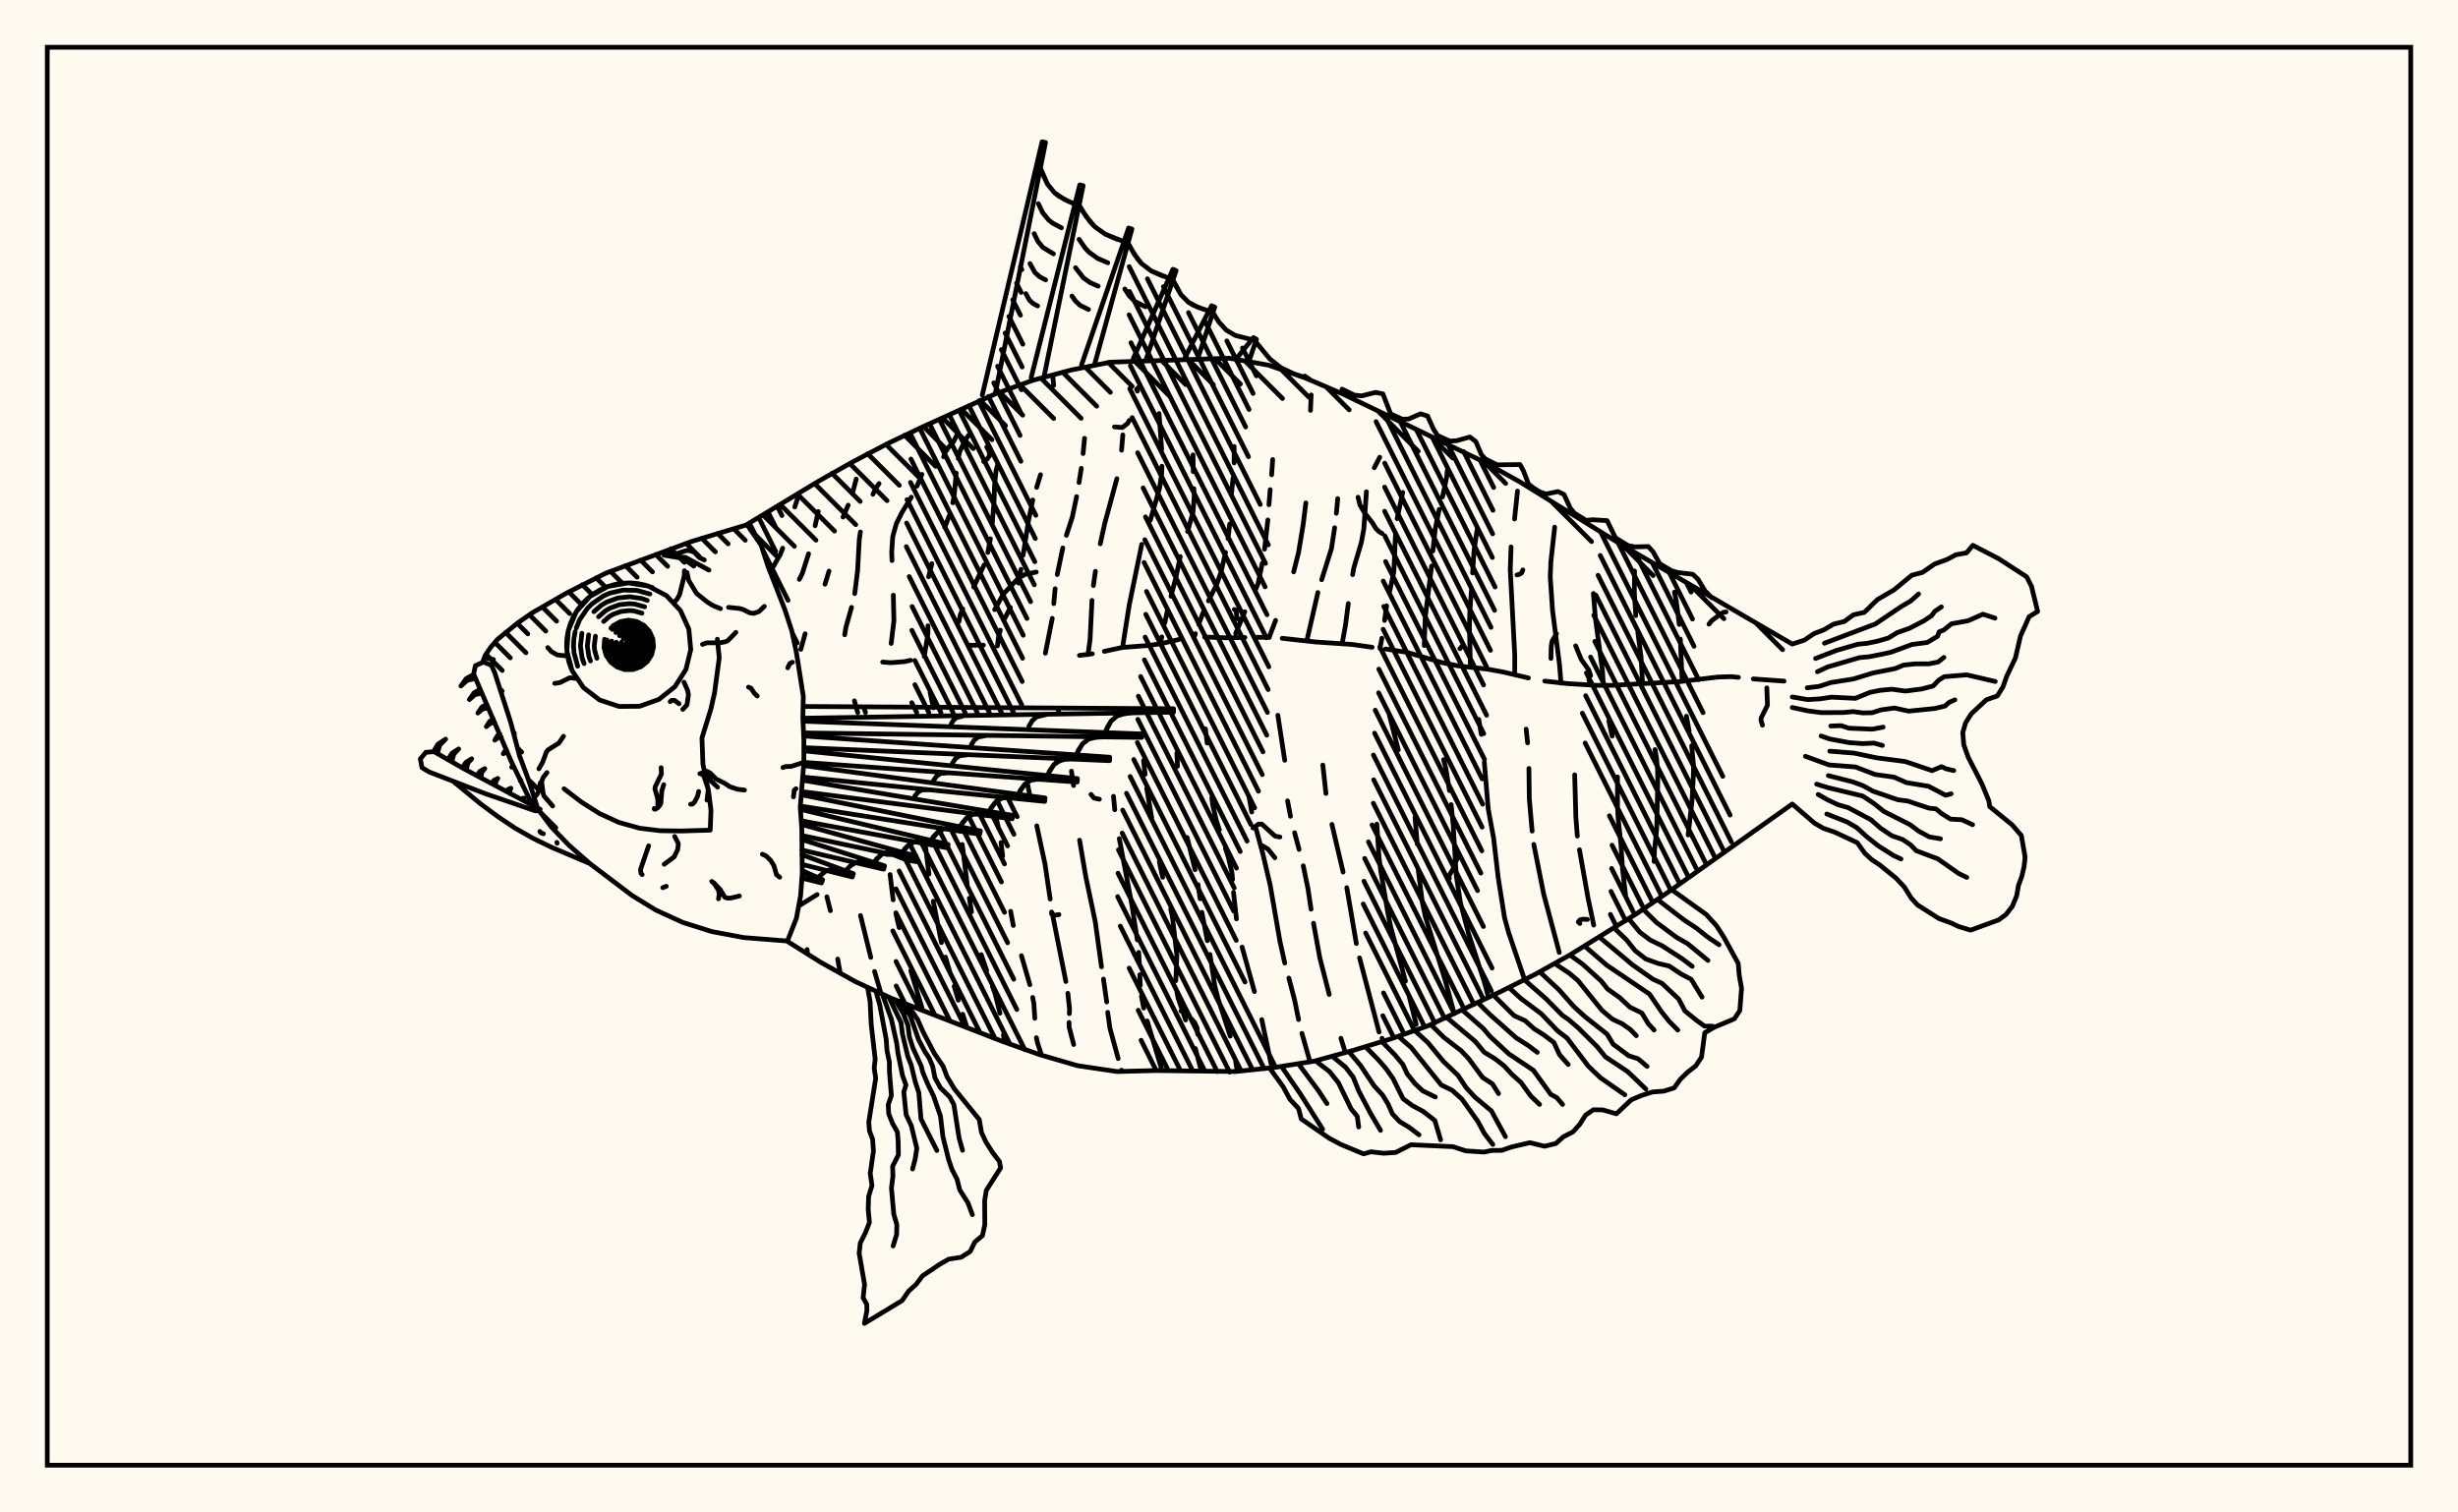 <svg xmlns="http://www.w3.org/2000/svg" width="520" height="320"><rect x="0" y="0" width="520" height="320" fill="floralwhite"/><rect x="10" y="10" width="500" height="300" stroke="black" stroke-width="1" fill="none"/><path stroke="black" stroke-width="1" fill="none" stroke-linecap="round" stroke-linejoin="round" d="
M 158.05 110.95 173.12 101.84 180.42 97.71 187.85 93.82 195.42 90.21 210.7 83.28 218.59 80.44 226.69 78.27 234.92 76.63 260.07 75.79 268.33 77.25 276.25 80.01 283.96 83.3 314.19 97.86 321.52 101.95 342.91 115.18 379.16 136.27 
M 379.16 170.11 353.28 188.49 346.36 193.23 332.1 202.06 324.77 206.14 317.27 209.9 302.09 217.05 294.18 219.82 286.16 222.27 278.07 224.51 269.79 225.83 261.45 226.71 244.67 226.5 236.29 226.71 227.99 225.48 219.94 223.14 212.04 220.32 188.58 211.22 180.97 207.69 173.64 203.61 166.58 199.17 
M 186.73 140.08 188.43 140.21 191.34 139.99 192.62 139.7 
M 205 136.52 208.04 136.5 
M 228.36 138.67 231.08 138.33 
M 233.63 137.81 237.43 136.99 243.07 136.56 245.73 136.17 249.4 135.3 
M 254.83 134.78 259.32 134.94 263.36 134.88 
M 265.92 134.83 268.54 134.86 
M 271.26 135.05 278.23 135.82 286.04 136.35 290.28 136.95 
M 293.11 137.31 297.65 138.02 305.11 140.2 308.52 140.89 314.63 141.57 317.95 142.17 323.35 143.44 
M 326.8 144.1 331.6 144.63 337.86 145.01 340.89 145.01 355.39 144.21 363.39 143.25 366.2 143.16 367.77 143.31 
M 370.92 143.64 377.42 144.11 
M 169.06 104.42 168.14 107.27 
M 165.59 115.98 165.07 117.33 162.99 120.9 
M 170.74 200.9 170.84 201.84 
M 173.11 108.23 172.44 111.23 
M 171.06 117.17 169.72 121.35 169.1 122.58 
M 174.93 189.74 175.68 192.68 
M 177.22 202.91 177.75 205.9 
M 181.14 101.35 180.38 104.22 
M 179.43 106.88 178.35 109.4 
M 175.38 120.83 174.53 123.61 
M 170.33 134.09 169.41 137.39 
M 182.04 193.7 184.22 202.56 
M 185.02 205.54 186.38 210.2 
M 185.97 102.31 185.24 103.37 184.67 104.58 
M 182.02 112.55 181.79 114.08 181.42 120.82 180.82 125.59 
M 180.14 128.51 178.95 132.75 178.7 134.31 
M 180.75 148.28 181.46 150.76 
M 188.3 185.03 188.95 190.38 
M 189.52 193.27 190.23 196.27 
M 192.68 205.38 195.21 213.78 
M 195.03 100.36 193.99 102.86 
M 192.79 105.19 190.79 108.46 189.63 110.79 188.87 113.5 188.64 116.77 188.71 118.6 
M 188.99 125.92 189.11 131.37 188.53 136.14 
M 195.83 179.39 196.52 184.95 
M 197.43 190.68 199.17 199.43 
M 200.01 202.5 200.95 205.63 
M 201.86 208.67 202.73 211.62 
M 203.66 214.58 204.56 217.36 
M 204.9 92.1 204.18 93.16 203.03 95.55 202.72 97.01 
M 202.29 100.09 201.86 104.93 201.57 106.38 
M 200.83 109.11 199.85 111.6 
M 197.14 119.25 196.45 122.03 
M 196.32 132.39 196.3 134.14 195.53 138.92 
M 196.77 146.52 197.46 149.76 
M 203.57 178.67 204.62 187.15 
M 205.07 190.05 205.53 192.94 
M 207.58 201.97 208.73 205.32 
M 209.95 208.68 210.54 210.33 211.55 214.38 
M 212.28 218.98 212.53 220.5 
M 211.09 98.19 210.72 99.58 210.4 102.75 210.29 106.13 209.9 110.93 
M 209.52 113.99 208.98 116.89 
M 208.19 119.52 205.98 124.2 
M 203.68 128.83 203.16 130.04 202.88 131.51 
M 210.47 171.89 211.23 175.2 
M 211.77 178.27 212.12 181.15 
M 213.8 192.81 214.37 195.81 
M 216.09 202.2 217.87 208.34 
M 218.47 211.03 218.71 212.29 218.92 215.45 
M 219.25 219.55 219.5 220.71 220.36 223.26 
M 220.13 100.44 219.31 103.12 
M 218.49 105.78 217.6 110.08 216.44 117.49 
M 215.99 120.45 215.49 123.37 
M 213.76 128.53 212.57 130.81 
M 211.62 133.33 211.25 134.7 211.01 136.66 
M 217.3 165.5 217.82 168.06 
M 219.33 174.72 221.08 182.84 222.17 190.23 
M 222.6 193.17 225.49 207.66 
M 225.91 210.16 226.27 213.55 226.22 214.46 
M 226.16 216.32 226.17 217.27 227.14 221 
M 229.44 92.74 229.13 95.96 
M 228.75 99.08 228.27 102.1 
M 227.76 105.07 226.86 109.37 225.6 113.27 
M 224.84 115.93 223.66 121.57 
M 223.22 124.56 222.93 127.71 
M 222.61 130.83 221.15 138.2 
M 223.79 149.9 224.05 150.81 
M 226.67 163.16 227.12 166.2 
M 228.39 177.77 229.69 185.43 231.7 194.98 233.03 204.56 
M 233.44 207.15 234.13 212 
M 234.34 214.19 234.81 217.56 236.56 223.96 
M 237.26 226.42 237.34 226.69 
M 237.54 92.01 237.27 95.26 
M 236.28 101.28 233.69 110.84 232.76 115.06 
M 231.74 120.88 231.31 123.89 
M 231.01 127.03 230.61 135.29 230.17 138.5 
M 235.57 168.49 235.83 171.33 
M 236.79 177.43 239.47 191.54 240.6 198.85 
M 240.89 201.5 241.04 203.93 
M 241.12 206.22 241.24 208.47 
M 241.48 210.79 241.96 213.29 
M 242.69 216.01 245.84 226.5 
M 245.2 87.49 245.75 95.07 
M 245.81 98.64 245.75 100.33 245.29 103.36 243.35 110.1 
M 241.54 115.17 238.89 128.03 237.48 136.99 
M 241.93 160.91 242.25 163.83 
M 242.59 166.78 243.65 173.03 
M 245.26 182.35 245.97 185.61 
M 247.67 192.36 248.03 193.98 248.98 202.17 248.74 207.49 
M 248.98 209.86 249.23 211.16 250.82 215.81 
M 252.89 221.85 254.13 226.57 
M 252.39 96.24 252.44 99.78 
M 252.57 103.39 252.63 105.18 252.38 108.41 251.24 112.44 
M 249.69 117.76 248.8 122.03 247.73 126.16 
M 247.02 128.93 246.41 131.81 
M 245.78 134.75 245.44 136.23 
M 248.97 159.36 249.11 162.13 
M 251.15 177.2 252.82 184.01 
M 253.44 187.17 253.89 190.15 
M 254.26 193.02 255.41 199.03 
M 255.98 201.94 256.99 208.56 257.73 211.46 260.26 219.22 
M 261.38 224.43 261.76 226.68 
M 261.09 94.47 261.08 97.94 
M 260.85 101.18 260.54 104.34 
M 260.15 110.87 259.79 113.95 
M 259.27 116.87 258.3 121.08 257.4 123.64 255.65 127.13 
M 254.55 129.54 253.58 132.09 
M 252.89 134.07 252.65 134.75 
M 255.01 154.2 255.38 157.22 
M 256.38 168.78 256.54 170.25 257.34 173.66 257.97 175.59 
M 259.23 179.44 259.86 181.36 260.63 184.69 260.76 186.09 
M 260.95 188.81 261.58 194.41 
M 262.77 200.38 265.38 209.8 
M 266.93 215.73 269.08 225.91 
M 269.24 97.22 269.02 100.46 
M 268.71 103.6 268.45 106.79 
M 268.22 110.01 267.52 116.19 
M 267.04 119.15 266.15 123.46 265.64 124.7 
M 263.34 129.43 261.41 134.02 
M 264.24 168.6 264.81 171.8 
M 265.71 175.32 267.16 180.65 268.72 187.32 270.79 199.23 271.8 203.76 
M 272.66 206.93 273.87 211.53 274.72 215.72 
M 275.43 218.64 277.14 224.66 
M 277.38 83.55 277.24 86.83 
M 276.26 106.41 275.69 110.98 274.72 116.86 273.68 121 
M 269.86 131.26 268.5 134.82 
M 270.33 151.33 271.79 160.86 
M 272.39 169.45 273.01 172.71 
M 273.88 176.19 274.83 179.73 
M 275.71 183.18 276.7 187.97 277.36 192.36 
M 277.88 195.33 279.21 202.64 281.2 210.41 
M 283.67 219.67 284.62 222.7 
M 283 105.5 282.71 108.6 
M 282.35 111.65 281.67 116.08 279.6 122.66 
M 278.8 125.37 276.46 135.61 
M 279.85 161.87 280.51 167.88 
M 281.77 174.42 284.14 184.51 
M 284.92 187.82 286.94 199.62 
M 287.62 202.67 291.74 218.34 
M 291.89 96.74 290.74 98.96 
M 289.07 104.04 288.52 111.94 287.99 114.8 286.42 120.11 286.15 121.58 
M 285.24 127.7 284.62 132.42 283.94 136.13 
M 291.28 174.36 291.73 181.3 292.09 184.2 293.61 193.16 294.23 196.21 297.33 207.59 
M 298.08 210.65 299.6 216.75 
M 296.75 104.19 295.57 109.73 
M 295.23 112.76 294.88 120.96 293.96 125.26 
M 293.34 128.17 292.91 131.27 
M 292.34 135.03 291.95 137.19 
M 293.94 151.36 295.82 158.67 
M 299.35 172.88 299.83 178.58 
M 300.01 183.85 300.9 190.91 301.55 193.98 305.81 207.65 307.65 214.47 
M 306.19 99.49 306.04 101 305.17 105.15 
M 304.46 107.78 303.62 111.99 303.13 116.59 
M 302.86 119.75 301.51 130.63 301.31 136.58 
M 305.4 160.73 305.87 162.53 306.64 167.27 
M 306.99 170.24 307.43 174.57 308.08 185.27 308.96 191 310.65 197.43 314.01 207.74 314.9 211.03 
M 312.5 112.01 311.85 116.42 311.54 121.22 
M 311.33 124.46 310.95 129.27 310.86 132.69 311.08 141.16 
M 312.84 152.2 313.38 155.38 
M 314.01 161.27 314.84 171.14 315.98 177.33 316.95 185.68 318.29 194.17 319.18 197.4 322.37 206.78 
M 321.03 103.9 320.41 109.81 
M 319.67 115.71 319.5 120.56 320.45 138.59 320.45 142.75 
M 322.87 154.27 323.17 157.17 
M 323.45 162.59 323.53 169.01 324.13 175.84 
M 324.48 178.65 326.58 189.2 329.87 201.52 
M 328.9 111.53 328.09 118.87 327.96 122.03 328.44 129.12 329.92 140.61 330.24 144.54 
M 333.13 163.94 333.38 172.9 333.69 176.9 
M 334.14 179.79 335.97 190.07 337.16 195.73 
M 337.09 125.57 337.51 130.78 339.01 141.92 339.2 145.06 
M 340.36 152.53 341.06 155.75 
M 342.18 164.37 342.19 170.58 342.33 173.19 342.92 178.7 343.26 183.95 343.89 189.31 
M 345.79 120.8 345.75 125.36 346.05 130.25 
M 346.49 133.76 347.18 139.04 347.49 144.61 
M 350.12 158.59 350.42 160.16 350.67 162.91 350.7 165.46 350.49 175.29 350.02 179.86 349.93 182.27 
M 354.23 125.28 354.62 127.12 355.26 132.12 
M 355.48 135.23 355.87 144.18 
M 356.77 151.53 357.34 154.67 
M 357.88 157.78 358.28 162.05 358.22 164.56 357.95 169.46 357.13 176.66 
M 328.11 139.31 328.16 136.85 328.35 135.64 329.28 134.09 
M 253.38 218.83 253.25 217.48 252.73 216.33 251.45 214.92 250.48 214.18 249.84 213.91 
M 269.71 181.48 268.25 179.65 267.05 178.93 
M 335.82 194.53 334.88 194.48 334.21 194.65 333.89 195.07 334.23 195.39 
M 241.17 81.63 240.44 82.38 240.63 82.76 
M 172.87 189.27 168.96 191.69 
M 373.78 145.54 373.92 149.2 372.59 151.88 372.54 152.38 372.86 153.44 
M 336.51 142.95 336.12 141.76 334.52 139.52 333.33 136.64 
M 219.22 121.03 216.89 121.52 215.5 122.26 212.24 125.72 210.42 128.98 
M 183.1 150.76 182.75 149.68 
M 308.85 137.25 309.39 136.61 
M 222.9 81.57 222.7 79.34 
M 193.94 182.32 191.76 181.93 188.91 180.81 187.5 180.77 
M 292.4 112.88 291.78 112.51 291.05 111.8 290.35 110.63 288.63 108.43 287.72 106.88 287.3 105.2 
M 164.57 107.25 164.55 107.05 
M 270.77 177.09 269.83 176.93 269.51 176.7 266.95 174.36 266.23 174.37 265.07 175.19 
M 224.03 193.5 222.9 193.67 222.49 193.4 222.46 192.96 
M 322.17 120.58 321.91 121.21 321.44 121.52 320.92 121.64 
M 365.16 129.48 364.61 129.54 363.85 130.02 362.11 131.33 361.54 132.05 
M 208.11 97.67 208.87 97.09 209.37 96.38 209.24 95.47 208.75 94.59 
M 308.72 180.97 308.11 181.98 307.61 183.51 306.56 185.25 306.61 185.86 
M 232.58 169.1 231.45 168.85 230.8 168.08 
M 262.54 131.41 261.7 130.77 261.51 129.36 261.35 129.04 261.12 128.95 
M 202.55 91.81 201.71 93.48 200.13 95.25 199.63 96.66 
M 336.63 144.35 336.15 143.96 
M 238.92 88.95 238.54 89.6 237.42 90.45 235.77 90.32 
M 207.8 83.6 220.46 30 221.18 30.15 210.54 83.34 
M 218.14 79.92 228.43 39.12 229.14 39.28 220.84 79.83 
M 228.81 77.19 238.76 48.24 239.46 48.46 231.51 77.28 
M 239.74 75.88 248.13 56.98 248.81 57.25 242.37 76.3 
M 250.72 75.61 256.31 64.69 256.98 64.97 253.33 76.06 
M 261.75 75.65 265.17 71.42 265.81 71.78 264.19 76.52 
M 276.03 79.57 277.12 80.32 
M 220.1 35.55 221.61 38.98 223.11 40.8 225.1 42.15 227.4 43.2 
M 228.3 43.4 229.81 45.85 231.6 47.96 233.81 49.54 237.77 51.13 
M 238.65 51.41 239.95 53.78 241.55 55.81 243.58 57.34 247.29 58.87 
M 248.14 59.21 249.85 62.36 251.43 63.95 253.45 65.03 255.75 65.78 
M 256.6 66.13 257.89 68.17 259.44 69.86 261.36 70.98 264.83 71.85 
M 265.63 72.29 268.61 75.92 270.98 77.79 273.73 79.1 276.74 80.06 
M 220.55 36.75 221.61 38.98 223.11 40.8 224.05 41.53 226.23 42.7 
M 219.67 43.09 220.58 45.01 221.87 46.57 222.68 47.2 224.55 48.2 
M 218.78 49.43 219.55 51.04 220.63 52.35 222.87 53.71 
M 217.9 55.77 218.92 57.63 219.93 58.55 221.2 59.22 
M 217.02 62.12 217.79 63.52 218.56 64.22 219.52 64.73 
M 229.03 44.65 230.65 46.96 231.6 47.96 233.81 49.54 236.4 50.66 
M 228.28 50.64 229.62 52.55 230.4 53.37 232.22 54.68 234.36 55.6 
M 227.53 56.64 229.2 58.78 230.64 59.81 232.32 60.54 
M 226.78 62.63 227.55 63.73 228.5 64.61 230.28 65.48 
M 239.28 52.61 240.7 54.85 241.55 55.81 243.58 57.34 246 58.42 
M 237.96 61.14 238.89 62.59 240.06 63.76 242.33 64.91 
M 248.66 60.32 249.85 62.36 251.43 63.95 252.39 64.55 254.58 65.43 
M 169.9 149.47 248.27 149.95 248.27 150.68 169.85 151.96 
M 169.88 152.59 241.55 155.29 241.53 156.02 169.99 155.07 
M 170.02 155.72 234.77 160.21 234.73 160.94 170.06 158.19 
M 170.06 158.86 227.94 164.73 227.88 165.46 170.06 161.3 
M 170.01 161.98 221.09 168.83 221.01 169.56 169.82 164.4 
M 169.77 165.07 214.24 172.52 214.13 173.24 169.57 167.47 
M 169.52 168.15 207.4 175.8 207.27 176.52 169.32 170.53 
M 169.33 171.24 200.58 178.67 200.43 179.39 169.5 173.66 
M 169.56 174.43 193.82 181.13 193.65 181.84 169.62 176.77 
M 169.62 177.62 187.13 183.19 186.94 183.9 169.61 179.84 
M 169.63 180.83 180.53 184.85 180.31 185.55 169.68 182.88 
M 169.71 184.2 174.03 186.12 173.79 186.81 169.65 185.78 
M 239.8 150.82 237.92 150.98 236.3 151.49 235.05 152.56 233.75 155 
M 233.73 155.92 231.88 155.97 230.26 156.39 229.01 157.38 227.65 159.72 
M 227.6 160.64 225.79 160.59 224.19 160.91 222.92 161.83 221.52 164.08 
M 221.44 164.99 219.66 164.84 218.08 165.07 216.81 165.91 215.35 168.06 
M 215.25 168.98 213.52 168.72 211.97 168.86 210.69 169.62 209.19 171.68 
M 209.05 172.59 207.38 172.23 205.86 172.28 204.58 172.96 203.03 174.92 
M 202.87 175.83 201.25 175.37 199.77 175.33 198.5 175.94 196.91 177.8 
M 196.72 178.7 195.16 178.15 193.72 178.02 192.46 178.55 190.83 180.31 
M 190.61 181.2 189.12 180.56 187.73 180.35 186.48 180.8 184.81 182.45 
M 184.56 183.34 182.47 182.39 181.18 182.42 179.99 183.11 178.87 184.24 
M 178.6 185.12 177.27 184.31 175.98 183.93 174.76 184.23 173.02 185.67 
M 172.72 186.54 171.02 185.12 170.43 184.89 169.72 184.86 
M 238.85 150.87 237.07 151.17 236.3 151.49 235.05 152.56 234.14 154.12 
M 221.28 151.19 219.32 151.66 218.37 152.48 217.67 153.67 
M 203.71 151.5 202.35 151.83 201.69 152.4 201.2 153.23 
M 232.79 155.92 231.03 156.11 230.26 156.39 229.01 157.38 228.06 158.87 
M 208.56 155.64 206.92 155.95 206.1 156.59 205.49 157.56 
M 226.68 160.59 224.95 160.68 223.51 161.3 222.92 161.83 221.95 163.26 
M 204.59 159.7 202.97 159.91 202.14 160.51 201.51 161.44 
M 220.53 164.89 218.84 164.89 218.08 165.07 216.81 165.91 215.8 167.27 
M 200.59 163.52 199 163.64 198.17 164.18 197.52 165.07 
M 214.37 168.82 212.71 168.72 211.97 168.86 210.69 169.62 209.66 170.92 
M 196.59 167.1 195.02 167.13 194.2 167.62 193.52 168.46 
M 208.2 172.38 206.59 172.18 205.86 172.28 204.58 172.96 203.52 174.19 
M 202.05 175.57 200.49 175.28 199.77 175.33 198.5 175.94 197.41 177.1 
M 195.93 178.39 194.42 178.01 193.72 178.02 192.46 178.55 191.35 179.65 
M 189.86 180.85 188.41 180.38 187.08 180.49 186.48 180.8 185.35 181.83 
M 192.08 212.7 194.15 215.75 195.25 218.26 197.66 222.87 199.52 225.61 200.36 227.82 201.93 230.42 207.17 236.87 207.64 239.62 208.55 241.57 209.97 243.83 211.44 245.75 211.69 247.09 208.66 251.85 208.31 254.02 208.34 259.09 207.85 261.42 206.22 262.79 205.24 264.8 203.34 266 200.71 266.4 198.79 267.5 195.15 269.95 193.83 271.72 192.21 273.18 190.85 275.17 182.87 280 183.39 277.32 183.38 275.99 182.6 274.58 182.9 271.76 181.76 265.15 182 262.98 183.1 260.79 183.93 258.66 183.67 255.86 183.76 253.14 184.47 250.82 184.1 248.28 184.78 243.55 184.61 241.06 183.94 239.27 183.79 237.41 185.26 228.15 184.94 225.99 185.15 224.1 184.3 216.67 184.07 211.87 183.57 209.1 
M 190.73 212.13 192.61 215.04 194.34 220.01 195.63 222.44 196.59 223.91 197.31 225.61 197.79 228.05 198.95 230.14 200.93 232.1 201.79 233.69 202.91 240.85 203.63 243.38 
M 189.38 211.56 191.08 214.39 192.08 216.97 192.39 219.41 193.14 221.74 194.87 225.53 195.24 226.93 196.27 229.36 197.51 231.93 198.96 236.14 199.48 240.51 200.68 245.32 201.38 247.4 202.47 249.51 203.03 251.74 204.78 254.5 205.71 257 
M 188.04 210.99 190.61 216.32 190.92 218.8 192.06 223.56 192.76 225.3 193.65 228.99 194.38 231.17 194.84 236.75 198.2 243.42 
M 186.69 210.42 188.56 215.59 189.69 220.68 189.98 222.88 190.94 227.58 191.66 229.56 191.2 231.04 191.69 235.83 192.8 238.19 193.96 242.99 193.59 245.29 193.06 247.33 
M 185.34 209.85 186.11 212.59 187.48 219.88 187.65 222.3 188.15 224.7 188.17 226.82 188.58 231.79 187.91 233.74 188.01 235.65 188.81 237.67 189.85 239.51 190.01 241.47 190.06 244.35 188.84 246.76 188.9 248.86 188.59 251.38 189.09 256.93 189.73 259.09 189.68 261.24 188.94 263.62 
M 353.65 188.24 360.96 193.48 363.12 195.85 364.65 198.22 367.73 203.84 367.94 206.33 368.43 209.08 368.07 213.8 366.91 215.56 362.61 217.37 360.65 218.51 359.97 223.65 358.75 225.51 357.01 226.86 355.46 228.38 354.16 230.18 351.97 230.86 349.58 231.04 347.25 231.78 345.1 232.69 341.95 235.66 339.08 234.83 337.08 234.8 335.43 235.94 334.23 237.84 332.78 239.48 330.75 240.51 329.14 241.94 326.75 242.52 323.65 241.76 319.74 242.68 317.7 243.39 315.51 243.41 314 243.75 310.09 243.5 307.39 242.61 298.5 242.2 295.25 243.83 292.7 244 290.03 243.69 288.48 244.14 283.69 242.15 281.24 240.85 275.29 236.75 274.71 234.53 272.88 232.57 271.44 229.9 268.61 226.01 
M 350.63 190.3 356.33 194.69 358.85 196.34 361.21 198.22 363.68 199.89 
M 347.62 192.37 350.42 195.16 354.7 198.34 357 199.65 361.33 203.21 
M 344.58 194.41 346.93 197.25 349.11 198.89 351.62 200.1 355.98 202.92 358 204.46 
M 341.48 196.34 344.12 198.88 345.9 201.12 348.17 202.9 350.81 203.85 353.12 204.39 355.59 206.04 357.78 207.21 360.08 210.97 
M 338.38 198.28 345.41 204.17 349.7 207.18 351.61 208.05 355.14 211.39 356.43 213.86 358.73 215.75 360.62 217.11 362.34 217.12 
M 335.26 200.19 339.88 204.18 348.96 210.32 351.56 214.15 353.07 216.04 354.95 217.94 
M 332.12 202.05 334.88 204.05 338.74 207.56 340.1 209.26 342.68 211.09 344.82 213.1 347.33 214.32 348.72 216.62 349.93 217.93 
M 328.97 203.91 332.02 205.93 333.84 207.48 338.87 213.73 341.14 215.65 343.12 216.57 344.93 217.84 346.17 219.13 
M 325.75 205.63 329.87 209.48 332.93 212.95 335.32 215.12 339.99 218.8 341.26 220.92 344.57 223.38 346.52 224 348.45 225.63 
M 322.49 207.3 327.13 211.38 330.55 214.84 331.87 215.74 333.93 217.53 337.95 221.52 339.62 223.6 344.34 226.73 348.2 230.42 
M 319.24 208.96 321.75 211.26 326.11 214.53 329.51 218.1 331.52 219.63 336.02 225.58 338.6 228.04 343.74 231.63 
M 315.94 210.54 320.3 214.88 322.65 215.96 324.52 217.64 326.63 218.98 328.73 220.57 329.93 223.15 331.76 225.22 
M 312.64 212.12 315.23 214.68 320.75 219.58 323.31 221.21 325.22 222.65 
M 309.34 213.69 313.78 217.59 315.2 219.26 319.22 222.99 324.39 226.44 328.07 231.54 329.31 232.2 330.57 233.67 
M 306.03 215.25 312.09 220.33 313.99 222.62 316.31 224.04 318.2 225.51 319.78 227.24 321.78 229.04 323.83 231.87 325.7 233.67 
M 302.73 216.81 305.45 219.48 309.13 222.32 310.69 223.97 313.65 227.97 315.71 229.31 317.03 231.38 
M 299.28 218.03 302.08 220.59 305.38 224.59 308.44 227.51 310.15 230.09 312.02 232.12 315.51 235.04 318.48 240.49 
M 295.83 219.24 298.56 221.65 304.89 229.54 307.24 230.7 309.25 232.51 312.63 237.24 314.01 239.79 315.81 242.14 
M 292.36 220.38 295.11 223.21 296.77 225.2 297.69 227.19 299.37 229.29 300.99 230.8 303.65 232.1 
M 288.86 221.45 291.57 224.2 293.22 226.1 294.7 228.19 296.81 232.45 298.75 233.89 301.06 235.13 303.54 237.06 304.77 241.16 
M 285.36 222.51 287.81 225.4 290.67 229.7 292.51 231.71 293.67 233.64 294.58 235.69 296.11 237.31 298.12 238.52 300.2 240.1 
M 281.84 223.48 284.66 225.79 286.27 227.89 287.45 230.82 289.97 235.61 292.06 239.16 
M 278.31 224.45 281.27 226.73 283.16 229.1 285.85 234.64 287.13 236.18 287.44 238.45 
M 274.72 225.12 278.84 230.65 280.72 233.49 
M 271.1 225.64 275.15 231.53 279.81 238.91 
M 379.16 136.27 381.72 135.44 383.77 134.05 385.82 133.27 387.88 132.06 390.19 131.48 392.1 130.08 394.41 129.56 397.17 126.86 400.66 124.83 404.46 121.7 406.7 121.11 409.26 119.34 411.94 118.36 413.77 117.38 416.04 116.97 417.36 115.37 422.85 118.22 428.75 122.04 429.78 124.08 431.07 129.37 429.27 130.48 427.44 134.58 426.37 139.21 424.54 143.06 423.73 145.34 422.54 147.25 420.23 148.05 417.02 151.04 415.83 152.93 415.23 154.99 415.45 157.6 416.4 160.25 419.26 165.81 420.74 169.41 420.94 170.66 425.68 174.52 427.63 176.79 428.42 181.33 428.2 183.38 427.71 185.47 427.01 187.35 426.63 189.55 425.73 191.73 424.39 193.48 422.83 194.63 416.89 196.8 414.37 196.04 412.81 195.3 410.19 194.34 405.68 191.48 404.32 190.01 402.87 187.67 401.11 185.79 397.67 183 396.01 181.91 394.51 180.53 392.92 178.3 388.19 176.09 385.73 175.24 383.84 174.14 379.16 170.11 
M 385.97 136.09 396.73 132.02 402.3 128.28 404.21 127.17 405.89 125.67 
M 384.09 139.32 388.5 137.62 393.07 136.3 394.94 136.12 397.23 135.65 399.49 134.99 401.38 133.84 403.96 132.93 406.98 131.37 408.66 130.25 409.26 129.39 410.71 128.4 
M 384.48 142.12 386.62 141.12 393.42 139.13 395.44 138.95 398.17 138.41 400.13 137.97 404.47 136.36 407.72 135.93 409.91 134.61 410.23 133.68 411.23 133.29 412.84 131.98 416.36 131.34 419.5 129.95 422.05 130.78 
M 382.31 145.52 384.88 145.21 387.33 144.41 392.13 143.65 396.26 142.38 400.93 141.46 402.7 140.72 405.11 140.46 408.01 140.46 410.01 140.07 411.24 139.09 
M 379.16 147.46 382.44 148.02 385.05 147.86 387.45 147.5 392.51 147.75 395.62 146.48 397.8 146.05 400.23 145.82 403.09 146.22 406.59 145.76 408.96 145.14 410.17 143.88 411.33 143.17 416.1 142.78 422.11 144.19 
M 379.16 149.69 382.46 150.4 385.31 150.78 389.98 150.75 392.04 150.56 394.09 150.84 396.05 150.8 397.92 150.2 400.75 149.8 403.8 150.46 409.4 149.89 411.51 149.37 412.3 148.63 413.56 148.06 
M 387.3 153.61 389.48 153.53 391.15 154.07 396.1 154.28 398.38 153.84 
M 385.26 155.72 387.1 156.35 391.2 157.12 394.05 157.33 396.45 157.22 398.23 157.71 
M 387.1 158.93 392.26 159.34 397.02 160.34 403.07 161.12 408.74 163.05 410.74 162.21 411.71 162.66 413.33 163.04 
M 381.95 160.02 386.94 161.84 392.52 162.27 396.68 163.86 400.67 164.42 403.34 165.59 407.98 166.35 411.61 168.26 412.77 167.95 
M 386.79 164.1 391.97 165.43 394.09 166.21 396.23 167.39 401.49 169.21 403.59 169.48 408.06 170.98 409.56 171.14 410.7 172.09 412.62 173.3 415.04 173.44 417.32 174.49 
M 384.32 165.9 386.61 166.62 394.04 168.41 396.39 169.96 398.52 171.66 404.13 174.51 405.89 175.85 408.14 177.06 410.52 177.47 
M 384.64 168.09 386.59 169.2 388.82 170.25 390.98 170.87 395.81 173.44 397.86 175.24 400.24 176.83 402.52 177.62 404.18 178.74 405.37 179.98 409.95 181.71 414.43 184.85 416.08 185.63 
M 386.47 172.22 390.75 173.91 392.81 175.11 395.06 177.15 397.33 178.94 400.61 181.02 402.16 181.74 
M 283.92 82.33 286.52 83.6 288.08 83.76 291 83.02 292.55 83.33 294.2 87.58 296.65 88.69 297.98 88.66 300.51 87.56 302 88.01 303.29 90.85 304.12 92.15 306.71 93.32 308.19 93.24 310.94 92.46 312.21 93.42 313.4 96.19 314.24 97.11 316.75 98.35 321.57 98.29 322.3 99.65 323.36 102.41 324.35 103.19 325.67 104.04 327.06 104.53 329.6 104 330.87 104.62 332.21 107.53 333.06 108.56 335.55 110.1 336.92 109.97 339.99 110.15 341.74 113.77 344.41 115.42 345.86 115.71 348.71 115.63 349.74 116.79 351.11 119.25 353.63 120.76 354.98 121.14 358.11 121.5 359.23 122.57 360.72 125.04 362.16 126.47 
M 102.07 140.16 102.66 138.64 103.82 136.93 105.3 135.23 109.59 131.75 112.6 129.66 119.82 125.5 128.21 121.25 146.31 114.56 158.05 111.02 161.02 115.35 162.5 119.89 166.02 128.93 167.51 133.47 168.48 138.06 169.94 147.29 169.85 151.98 170.06 156.65 170.06 161.33 169.3 170.78 169.63 175.43 169.72 184.8 169.37 189.51 168.48 194.29 166.58 199.1 157.35 198.37 150.6 197.1 144.47 195.17 138.71 192.53 133.66 189.43 124.78 182.7 120.38 178.85 116.64 174.97 113.75 171.1 
M 151.76 135.24 152.16 139.18 151.16 146.61 150.4 149.99 148.5 156.14 148.71 161.67 149.95 167.78 150.41 171.43 150.25 175.64 144.14 175.82 139.65 175.76 135.31 175.23 130.92 174 126.84 172.13 122.95 169.66 119.32 166.88 
M 112.66 170.38 108.21 161.23 100.2 142.6 100.57 140.84 102.27 140.07 103.96 140.76 104.67 142.36 108.05 152.86 109.9 159.9 111.87 165.18 113.77 171.1 
M 113.29 171.57 102.67 167.92 90.86 163.36 89.28 162.43 88.92 160.57 90.09 159.17 91.84 159.04 98.14 162.65 113.57 170.89 
M 121.02 141.88 119.92 137.7 120.23 133.38 121.93 129.4 124.83 126.18 128.62 124.08 132.88 123.33 137.16 124 140.99 126.02 143.95 129.18 145.73 133.12 146.13 137.44 145.11 141.64 142.78 145.29 139.39 147.98 135.31 149.43 130.98 149.47 126.87 148.11 123.43 145.48 121.02 141.88 
M 120.86 141.51 120.33 139.97 120 138.38 119.86 136.75 119.93 135.12 120.2 133.52 120.67 131.95 121.32 130.46 122.15 129.06 123.16 127.77 124.31 126.62 125.59 125.62 126.99 124.79 128.49 124.13 130.05 123.67 131.66 123.4 133.28 123.33 134.91 123.47 136.5 123.8 138.05 124.33 
M 122.21 140.95 121.45 138.16 121.33 136.72 121.39 135.27 121.68 133.65 
M 121.92 132.86 122.62 131.13 124.25 128.74 125.28 127.72 127.66 126.09 128.99 125.5 131.81 124.85 134.7 124.91 137.49 125.68 
M 123.56 140.39 123.15 139.19 122.79 136.69 123.1 133.99 
M 125.64 129.41 127.24 128.04 128.33 127.39 130.71 126.52 133.22 126.26 135.73 126.62 136.93 127.03 
M 124.92 139.83 124.56 138.81 124.25 136.66 124.53 134.32 
M 126.63 130.49 128.07 129.24 129 128.69 131.04 127.94 133.19 127.72 134.28 127.81 136.37 128.38 
M 126.27 139.27 125.79 137.53 125.71 136.63 125.97 134.61 
M 127.7 131.49 128.89 130.45 129.67 129.99 131.37 129.37 133.16 129.18 134.07 129.25 135.81 129.73 
M 128.22 138.64 127.78 136.97 127.9 135.25 
M 129.25 132.91 129.74 132.36 131.26 131.52 132.96 131.22 134.67 131.49 136.2 132.3 137.39 133.56 138.1 135.14 138.26 136.86 137.85 138.54 136.92 140 135.56 141.08 133.93 141.66 132.2 141.68 130.56 141.13 129.18 140.08 128.22 138.64 
M 130.02 132.2 129.54 133.17 
M 128.42 135.41 127.8 136.66 
M 131.48 131.48 130.3 133.84 
M 129.4 135.64 128.11 138.23 
M 132.69 131.27 131.07 134.5 
M 130.39 135.87 128.66 139.31 
M 133.75 131.34 131.84 135.15 
M 131.47 135.89 129.32 140.19 
M 134.75 131.53 132.62 135.78 
M 132.62 135.79 130.12 140.8 
M 135.62 131.99 130.98 141.27 
M 136.43 132.54 131.92 141.58 
M 137.15 133.31 132.97 141.67 
M 137.74 134.33 134.1 141.6 
M 138.15 135.69 135.43 141.13 
M 137.88 138.43 137.72 138.76 
M 114.31 171.85 117.59 175.14 
M 111.78 164.94 113.99 167.14 
M 109.45 158.22 110.36 159.13 
M 107.84 152.23 107.86 152.24 
M 105.89 145.89 106.24 146.23 
M 102.81 138.42 106.25 141.86 
M 104.7 135.92 107.96 139.18 
M 106.96 133.8 111.26 138.1 
M 109.43 131.88 111.66 134.11 
M 112.01 130.07 115.46 133.52 
M 114.74 128.42 117.75 131.42 
M 117.52 126.81 120.53 129.82 
M 120.33 125.23 123.15 128.05 
M 123.19 123.71 125.37 125.88 
M 126.13 122.25 128.19 124.32 
M 129.14 120.88 131.78 123.52 
M 132.31 119.66 134.78 122.13 
M 135.53 118.5 138.04 121.01 
M 138.74 117.32 141.24 119.82 
M 141.9 116.09 144.78 118.98 
M 145.16 114.96 147.95 117.76 
M 148.46 113.88 151.34 116.76 
M 151.82 112.85 154.04 115.07 
M 155.22 111.87 157.66 114.31 
M 140.96 187.52 140.21 187.81 
M 161.28 180.73 162.09 181.11 163 182 163.72 183.15 164.28 185.07 164.95 185.6 
M 169.99 161.32 167.32 162.17 166.26 162.17 165.63 162.39 
M 142.47 127.6 143.23 126.78 143.78 125.78 144.76 121.8 144.79 120.75 
M 139.86 162.42 139.94 163.74 138.63 166.43 138.55 166.92 139.16 169.06 139.17 170.46 
M 139.85 168.54 139.77 169.9 139.6 170.39 138.83 171.12 138.5 171.22 138.42 171.04 
M 161.71 128.3 160.55 129.39 159.43 129.79 158.62 129.66 157.14 128.93 156.44 128.74 154.12 128.5 
M 149.98 120.62 145.01 117.93 142.53 117.77 
M 156.42 189.57 154.54 190.02 153.88 190.02 153.33 189.83 152.38 188.23 151 186.76 
M 167.65 140.11 167.1 140.37 166.65 141.29 
M 158.35 145.38 158.87 145.6 159.57 146.66 160.2 147.26 
M 152.42 128.78 150.87 128.14 149.66 127.4 147.35 125.54 145.68 122.77 145.34 121.14 
M 140.41 166.01 140.01 167.29 139.8 169.98 139.25 170.82 138.68 171.2 138.41 171.17 
M 116.92 170.53 115.09 168.43 114.91 167.9 114.58 165.4 114.92 164.47 115.72 163.46 
M 149 118.47 147.96 117.98 146.82 116.81 145.9 116.5 145.23 116.48 142.99 117.19 141.44 117.24 
M 108.79 155.79 108.8 155.09 
M 168.4 166.87 168.03 167.16 167.86 168.6 
M 113.04 168.75 113.69 167.96 113.99 167.28 114.32 165.61 
M 157.5 167.16 156.02 166.99 154.4 166.45 153.28 165.7 151.51 164.83 150.24 163.55 149.5 163.18 
M 146.78 119.78 144.97 118.5 144.12 118.08 140.48 117.47 
M 152 190.17 152.16 189.25 152 188.32 151.02 186.87 150.57 186.49 
M 155.68 133.8 153.97 135.55 153.5 135.77 152.29 136 149.54 136 148.61 136.33 
M 141.78 148.46 142.11 148.17 142.68 148.16 143.65 148.9 
M 149.56 169.28 149.86 167.04 148.88 164.11 148.51 163.86 
M 122.15 143.57 120.53 143.4 118.48 144.41 117.35 144.58 
M 120.21 138.81 117.9 138.57 116.64 137.85 115.88 137.01 
M 144.7 144.33 145.47 146.11 145.64 147 145.33 149.14 144.44 150.09 
M 142.73 176.97 143.51 178.5 143.36 179.75 142.62 181.3 140.51 182.86 
M 146.09 170.15 146.48 170.14 146.89 169.76 147.55 168.54 147.81 167.46 
M 135.85 185.04 135.59 184.76 135.5 183.97 137.22 178.96 
M 151.8 166.54 150.31 165.14 149.78 163.61 149.04 163.38 148.05 163.69 
M 104.38 139.53 103.11 139.28 102.61 138.77 
M 114.01 162.66 114.86 161.13 115.56 159.17 115.93 158.66 118.23 157.22 119.22 155.77 
M 113.69 171.13 113.88 171.6 
M 110.12 164.98 110.04 165.19 110.2 165.15 
M 108.49 161.83 108.25 162.33 108.63 162.13 
M 107.09 158.51 106.46 159.47 107.29 159.04 
M 105.75 155.29 105.26 155.63 104.67 156.6 105.42 156.04 106.04 155.95 
M 104.35 152.14 103.61 152.61 102.88 153.74 103.77 153.02 104.67 152.86 
M 102.95 149 101.95 149.6 101.09 150.87 102.11 150 103.28 149.76 
M 101.53 145.87 100.3 146.58 99.3 148.01 100.46 146.99 101.89 146.65 
M 100.23 142.69 98.64 143.56 97.51 145.14 98.8 143.97 100.55 143.53 
M 113.57 170.9 114.28 171.22 
M 110.16 169.05 110.85 168.85 110.97 169.46 
M 107.01 167.44 107.48 167.01 108.09 166.77 107.88 167.19 107.89 167.92 
M 103.94 165.77 104.51 165.1 105.32 164.69 104.91 165.28 104.8 166.24 
M 100.89 164.08 101.54 163.19 102.56 162.62 101.95 163.37 101.72 164.55 
M 97.79 162.46 98.58 161.28 99.79 160.54 98.98 161.45 98.64 162.9 
M 94.76 160.72 95.61 159.37 97.03 158.46 96.01 159.54 95.57 161.19 
M 91.69 159.05 92.64 157.46 94.27 156.39 93.04 157.63 92.52 159.42 
M 95.86 165.29 101.71 170.1 105.29 172.75 108.94 175.2 112.71 177.34 116.63 179.24 124.78 182.7 
M 117.87 178.41 117.81 178.23 
M 114.96 176.4 114.46 176.23 114.21 175.91 
M 96.42 165.77 96.41 165.5 
M 158.93 112.3 164.3 117.67 
M 161.42 108.94 168.06 115.58 
M 165.07 106.74 172.62 114.29 
M 168.71 104.54 176.54 112.36 
M 172.34 102.32 181.03 111 
M 176.01 100.13 181.97 106.09 
M 179.78 98.06 187.66 105.93 
M 183.55 95.98 190.26 102.68 
M 187.45 94.03 194.82 101.4 
M 191.35 92.07 197.94 98.67 
M 195.36 90.24 200.34 95.21 
M 199.39 88.42 205.88 94.91 
M 203.39 86.57 209.86 93.04 
M 207.36 84.69 212.73 90.06 
M 211.5 82.98 216.36 87.84 
M 215.76 81.4 222.91 88.54 
M 220.22 80 228.71 88.5 
M 224.81 78.75 232.01 85.94 
M 229.59 77.67 234.91 83 
M 234.44 76.67 239.51 81.74 
M 240.02 76.4 247.32 83.7 
M 245.69 76.23 250.84 81.38 
M 251.45 76.14 256.69 81.38 
M 257.07 75.91 262.41 81.25 
M 263.38 76.37 271.32 84.31 
M 271.01 78.15 276.91 84.05 
M 280.5 81.79 285.42 86.71 
M 291.48 86.92 300.04 95.48 
M 302.77 92.36 307.32 96.91 
M 314.04 97.78 318.53 102.28 
M 328.21 106.1 336.7 114.59 
M 343.49 115.53 349.73 121.78 
M 357.58 123.77 364.7 130.9 
M 371.53 131.87 377.12 137.47 
M 189.59 208.6 191.52 212.46 
M 189.56 203.43 194.66 213.62 
M 188.88 196.95 197.77 214.73 
M 189.53 193.13 200.9 215.86 
M 189.55 188.05 204.12 217.19 
M 190.22 184.27 207.34 218.51 
M 167.6 133.92 168.66 136.03 
M 190.89 180.5 210.53 219.76 
M 158.54 110.66 160.49 114.57 
M 161.29 116.18 166.71 127.01 
M 192.47 178.54 213.67 220.93 
M 160.5 109.48 164.1 116.68 
M 194.8 178.08 216.81 222.1 
M 162.47 108.3 164.11 111.57 
M 197.09 177.54 215.12 213.59 
M 164.44 107.12 165.42 109.08 
M 198.77 175.77 214.47 207.18 
M 201.12 175.36 213.17 199.46 
M 203.28 174.56 212.51 193.03 
M 192.89 148.67 193.95 150.78 
M 204.92 172.73 211.86 186.6 
M 193.55 144.86 196.51 150.78 
M 207.23 172.22 212.51 182.79 
M 193.54 139.74 199.07 150.78 
M 209.37 171.39 213.16 178.97 
M 192.91 133.36 201.63 150.78 
M 210.95 169.43 214.5 176.52 
M 192.96 128.33 204.19 150.79 
M 213.15 168.72 215.19 172.8 
M 192.35 121.99 206.75 150.79 
M 241.4 220.09 244.6 226.5 
M 191.74 115.66 209.31 150.79 
M 240.79 213.75 247.16 226.49 
M 191.8 110.66 211.87 150.79 
M 238.88 204.83 249.72 226.49 
M 191.88 105.71 214.43 150.8 
M 237.01 195.95 252.29 226.51 
M 192.62 102.07 216.16 149.15 
M 236.44 189.7 254.9 226.62 
M 192.71 97.12 216.25 144.2 
M 236.52 184.75 257.51 226.73 
M 192.8 92.18 216.34 139.27 
M 236.61 179.82 260.13 226.84 
M 194.56 90.59 216.47 134.41 
M 237.4 176.26 262.57 226.6 
M 196.65 89.65 217.25 130.85 
M 237.52 171.4 265 226.36 
M 198.74 88.72 218.03 127.3 
M 238.31 167.84 267.44 226.12 
M 200.83 87.77 218.81 123.74 
M 239.09 164.29 269.86 225.83 
M 202.9 86.8 218.92 118.84 
M 239.85 160.69 263.39 207.78 
M 204.97 85.82 219.03 113.94 
M 240.61 157.1 261.54 198.96 
M 207.04 84.84 219.14 109.04 
M 240.72 152.2 260.99 192.75 
M 209.11 83.87 215.98 97.6 
M 240.83 147.3 261.1 187.85 
M 210.24 81 215.8 92.12 
M 241.3 143.13 261.58 183.68 
M 211.04 77.49 215.95 87.3 
M 242.1 139.61 262.38 180.16 
M 211.84 73.97 216.09 82.47 
M 242.25 134.79 263.83 177.95 
M 212.64 70.46 216.24 77.65 
M 242.4 129.97 264.63 174.44 
M 213.44 66.94 216.39 72.83 
M 242.55 125.14 265.43 170.92 
M 214.25 63.43 215.88 66.69 
M 242.04 119.01 266.24 167.4 
M 292.37 219.68 292.67 220.28 
M 215.05 59.91 216.03 61.87 
M 242.19 114.19 267.04 163.89 
M 292.54 214.9 294.88 219.58 
M 215.85 56.39 216.18 57.05 
M 242.33 109.36 267.18 159.07 
M 292.69 210.07 297.06 218.81 
M 241.83 103.23 267.99 155.55 
M 288.91 197.4 299.24 218.05 
M 240.67 95.79 268.13 150.73 
M 288.4 191.27 301.41 217.29 
M 239.51 88.35 268.28 145.9 
M 288.55 186.45 303.54 216.43 
M 239 82.22 268.43 141.08 
M 288.7 181.62 305.61 215.45 
M 239.15 77.4 267.92 134.95 
M 289.5 178.11 307.68 214.47 
M 239.26 72.51 268.04 130.06 
M 290.27 174.53 309.75 213.49 
M 238.87 66.61 267.64 124.16 
M 290.53 169.94 311.82 212.51 
M 238.95 61.66 267.73 119.2 
M 290.61 164.98 313.88 211.52 
M 238.89 56.42 268.32 115.28 
M 290.56 159.75 315.51 209.66 
M 242.74 58.99 266.61 106.73 
M 290.8 155.12 315.65 204.82 
M 246.13 60.66 264.12 96.63 
M 290.93 150.26 313.82 196.03 
M 251.43 66.14 263.53 90.34 
M 291.65 146.58 312.58 188.43 
M 254.76 67.67 264.24 86.64 
M 291.7 141.57 313.28 184.73 
M 259.54 72.12 265.1 83.24 
M 291.91 136.86 313.49 180.02 
M 262.85 73.63 265.8 79.52 
M 292.61 133.14 313.54 175 
M 292.74 128.3 313.67 170.15 
M 292.63 122.94 313.55 164.79 
M 293.12 118.81 314.05 160.66 
M 292.96 113.37 313.89 155.22 
M 292.92 108.17 314.5 151.33 
M 292.92 103.06 313.85 144.92 
M 292.94 97.99 314.52 141.15 
M 340.68 193.46 341.97 196.04 
M 291.11 89.2 315.31 137.59 
M 340.81 188.6 343.92 194.82 
M 292.87 87.61 315.43 132.73 
M 340.94 183.74 345.85 193.57 
M 296.25 89.24 316.19 129.13 
M 341.04 178.83 347.76 192.27 
M 299.61 90.85 316.29 124.2 
M 340.48 172.6 349.67 190.96 
M 302.97 92.45 315.72 117.96 
M 335.34 157.2 351.57 189.66 
M 306.3 93.99 315.78 112.96 
M 334.75 150.89 353.48 188.36 
M 309.63 95.53 315.84 107.96 
M 335.46 147.19 355.37 187.01 
M 313.05 97.25 315.99 103.14 
M 335.61 142.38 357.25 185.66 
M 336.49 139.01 359.14 184.31 
M 337.39 135.7 361.02 182.96 
M 337.18 130.16 362.91 181.61 
M 337.62 125.93 364.79 180.27 
M 338.08 121.72 366.28 178.12 
M 338.54 117.52 366 172.45 
M 338.64 112.6 364.47 164.26 
M 342.3 114.81 360.29 150.78 
M 345.95 117 359.36 143.81 
M 349.56 119.09 358.38 136.74 
M 353.16 121.17 358.06 130.98 
M 356.78 123.3 357.76 125.27 
"/></svg>